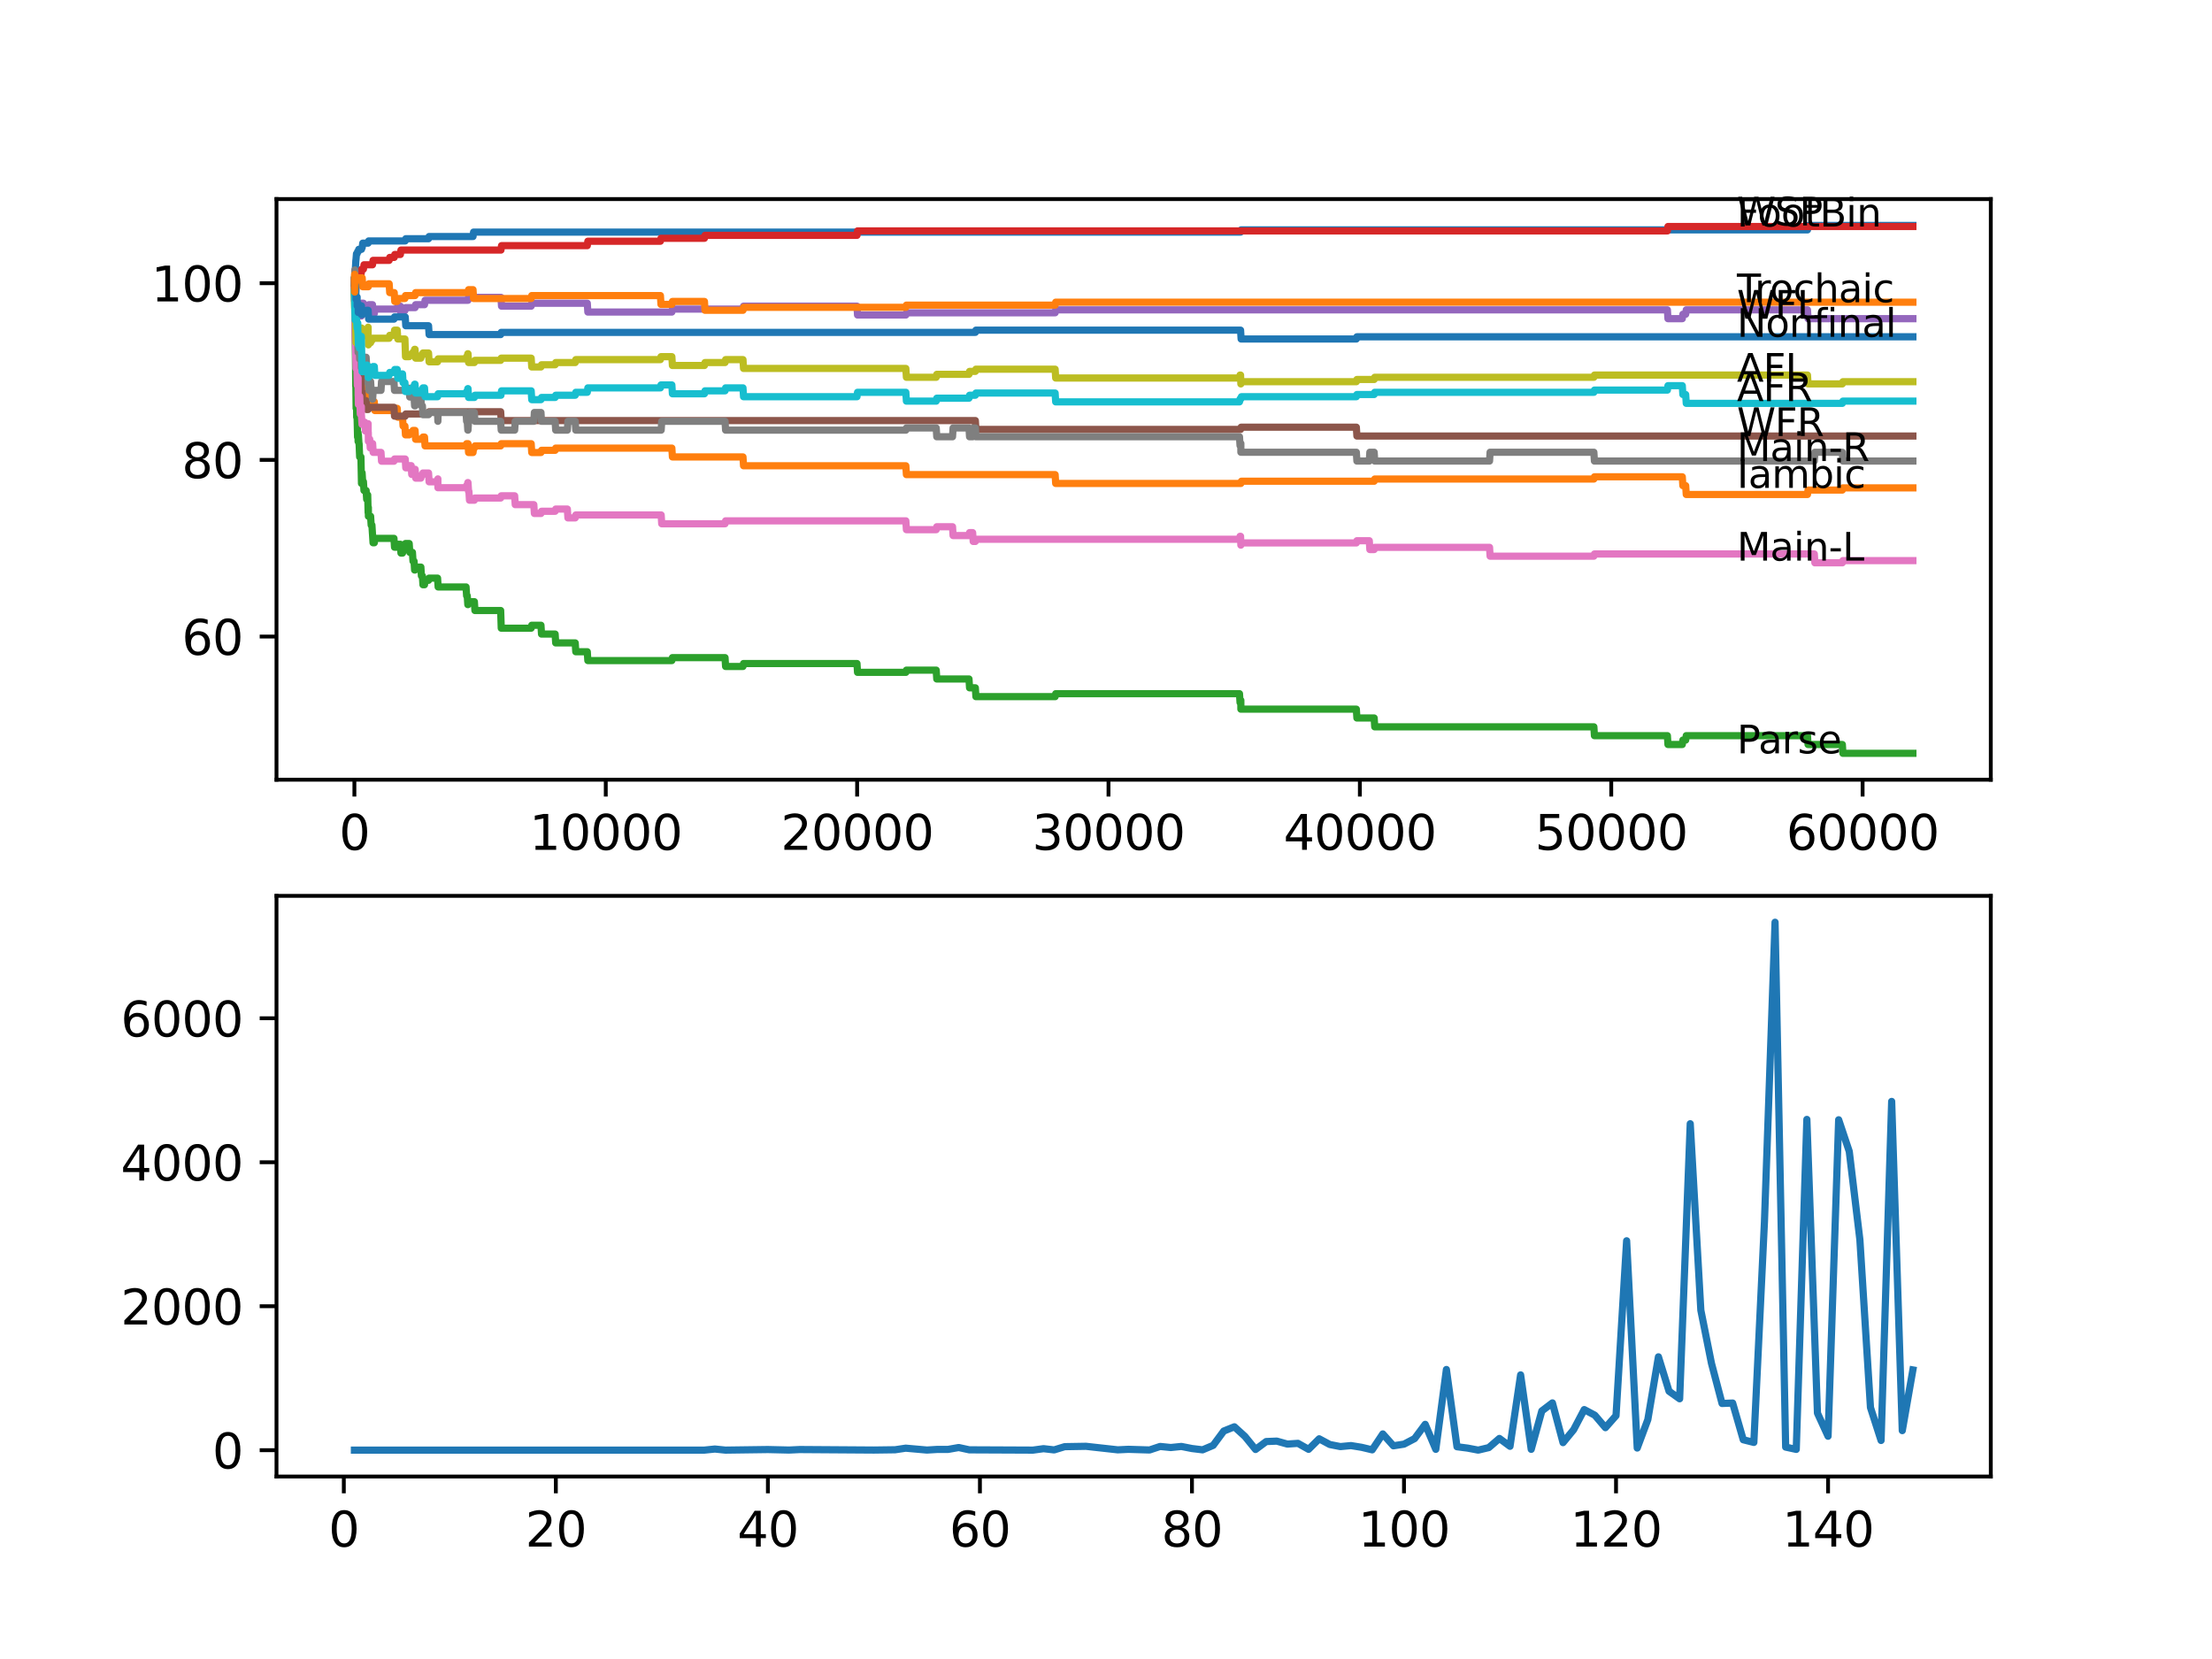 <?xml version="1.0" encoding="utf-8" standalone="no"?>
<!DOCTYPE svg PUBLIC "-//W3C//DTD SVG 1.1//EN"
  "http://www.w3.org/Graphics/SVG/1.1/DTD/svg11.dtd">
<svg xmlns:xlink="http://www.w3.org/1999/xlink" width="460.8pt" height="345.6pt" viewBox="0 0 460.8 345.6" xmlns="http://www.w3.org/2000/svg" version="1.1">
 <defs>
  <style type="text/css">*{stroke-linejoin: round; stroke-linecap: butt}</style>
 </defs>
 <g id="figure_1">
  <g id="patch_1">
   <path d="M 0 345.6 
L 460.8 345.6 
L 460.8 0 
L 0 0 
z
" style="fill: #ffffff"/>
  </g>
  <g id="axes_1">
   <g id="patch_2">
    <path d="M 57.6 162.432 
L 414.72 162.432 
L 414.72 41.472 
L 57.6 41.472 
z
" style="fill: #ffffff"/>
   </g>
   <g id="matplotlib.axis_1">
    <g id="xtick_1">
     <g id="line2d_1">
      <defs>
       <path id="m59de2e0b47" d="M 0 0 
L 0 3.5 
" style="stroke: #000000; stroke-width: 0.8"/>
      </defs>
      <g>
       <use xlink:href="#m59de2e0b47" x="73.827" y="162.432" style="stroke: #000000; stroke-width: 0.8"/>
      </g>
     </g>
     <g id="text_1">
      <!-- 0 -->
      <g transform="translate(70.646 177.03)scale(0.1 -0.1)">
       <defs>
        <path id="DejaVuSans-30" d="M 2034 4250 
Q 1547 4250 1301 3770 
Q 1056 3291 1056 2328 
Q 1056 1369 1301 889 
Q 1547 409 2034 409 
Q 2525 409 2770 889 
Q 3016 1369 3016 2328 
Q 3016 3291 2770 3770 
Q 2525 4250 2034 4250 
z
M 2034 4750 
Q 2819 4750 3233 4129 
Q 3647 3509 3647 2328 
Q 3647 1150 3233 529 
Q 2819 -91 2034 -91 
Q 1250 -91 836 529 
Q 422 1150 422 2328 
Q 422 3509 836 4129 
Q 1250 4750 2034 4750 
z
" transform="scale(0.016)"/>
       </defs>
       <use xlink:href="#DejaVuSans-30"/>
      </g>
     </g>
    </g>
    <g id="xtick_2">
     <g id="line2d_2">
      <g>
       <use xlink:href="#m59de2e0b47" x="126.192" y="162.432" style="stroke: #000000; stroke-width: 0.8"/>
      </g>
     </g>
     <g id="text_2">
      <!-- 10000 -->
      <g transform="translate(110.286 177.03)scale(0.1 -0.1)">
       <defs>
        <path id="DejaVuSans-31" d="M 794 531 
L 1825 531 
L 1825 4091 
L 703 3866 
L 703 4441 
L 1819 4666 
L 2450 4666 
L 2450 531 
L 3481 531 
L 3481 0 
L 794 0 
L 794 531 
z
" transform="scale(0.016)"/>
       </defs>
       <use xlink:href="#DejaVuSans-31"/>
       <use xlink:href="#DejaVuSans-30" x="63.623"/>
       <use xlink:href="#DejaVuSans-30" x="127.246"/>
       <use xlink:href="#DejaVuSans-30" x="190.869"/>
       <use xlink:href="#DejaVuSans-30" x="254.492"/>
      </g>
     </g>
    </g>
    <g id="xtick_3">
     <g id="line2d_3">
      <g>
       <use xlink:href="#m59de2e0b47" x="178.556" y="162.432" style="stroke: #000000; stroke-width: 0.8"/>
      </g>
     </g>
     <g id="text_3">
      <!-- 20000 -->
      <g transform="translate(162.65 177.03)scale(0.1 -0.1)">
       <defs>
        <path id="DejaVuSans-32" d="M 1228 531 
L 3431 531 
L 3431 0 
L 469 0 
L 469 531 
Q 828 903 1448 1529 
Q 2069 2156 2228 2338 
Q 2531 2678 2651 2914 
Q 2772 3150 2772 3378 
Q 2772 3750 2511 3984 
Q 2250 4219 1831 4219 
Q 1534 4219 1204 4116 
Q 875 4013 500 3803 
L 500 4441 
Q 881 4594 1212 4672 
Q 1544 4750 1819 4750 
Q 2544 4750 2975 4387 
Q 3406 4025 3406 3419 
Q 3406 3131 3298 2873 
Q 3191 2616 2906 2266 
Q 2828 2175 2409 1742 
Q 1991 1309 1228 531 
z
" transform="scale(0.016)"/>
       </defs>
       <use xlink:href="#DejaVuSans-32"/>
       <use xlink:href="#DejaVuSans-30" x="63.623"/>
       <use xlink:href="#DejaVuSans-30" x="127.246"/>
       <use xlink:href="#DejaVuSans-30" x="190.869"/>
       <use xlink:href="#DejaVuSans-30" x="254.492"/>
      </g>
     </g>
    </g>
    <g id="xtick_4">
     <g id="line2d_4">
      <g>
       <use xlink:href="#m59de2e0b47" x="230.921" y="162.432" style="stroke: #000000; stroke-width: 0.8"/>
      </g>
     </g>
     <g id="text_4">
      <!-- 30000 -->
      <g transform="translate(215.015 177.03)scale(0.1 -0.1)">
       <defs>
        <path id="DejaVuSans-33" d="M 2597 2516 
Q 3050 2419 3304 2112 
Q 3559 1806 3559 1356 
Q 3559 666 3084 287 
Q 2609 -91 1734 -91 
Q 1441 -91 1130 -33 
Q 819 25 488 141 
L 488 750 
Q 750 597 1062 519 
Q 1375 441 1716 441 
Q 2309 441 2620 675 
Q 2931 909 2931 1356 
Q 2931 1769 2642 2001 
Q 2353 2234 1838 2234 
L 1294 2234 
L 1294 2753 
L 1863 2753 
Q 2328 2753 2575 2939 
Q 2822 3125 2822 3475 
Q 2822 3834 2567 4026 
Q 2313 4219 1838 4219 
Q 1578 4219 1281 4162 
Q 984 4106 628 3988 
L 628 4550 
Q 988 4650 1302 4700 
Q 1616 4750 1894 4750 
Q 2613 4750 3031 4423 
Q 3450 4097 3450 3541 
Q 3450 3153 3228 2886 
Q 3006 2619 2597 2516 
z
" transform="scale(0.016)"/>
       </defs>
       <use xlink:href="#DejaVuSans-33"/>
       <use xlink:href="#DejaVuSans-30" x="63.623"/>
       <use xlink:href="#DejaVuSans-30" x="127.246"/>
       <use xlink:href="#DejaVuSans-30" x="190.869"/>
       <use xlink:href="#DejaVuSans-30" x="254.492"/>
      </g>
     </g>
    </g>
    <g id="xtick_5">
     <g id="line2d_5">
      <g>
       <use xlink:href="#m59de2e0b47" x="283.285" y="162.432" style="stroke: #000000; stroke-width: 0.8"/>
      </g>
     </g>
     <g id="text_5">
      <!-- 40000 -->
      <g transform="translate(267.379 177.03)scale(0.1 -0.1)">
       <defs>
        <path id="DejaVuSans-34" d="M 2419 4116 
L 825 1625 
L 2419 1625 
L 2419 4116 
z
M 2253 4666 
L 3047 4666 
L 3047 1625 
L 3713 1625 
L 3713 1100 
L 3047 1100 
L 3047 0 
L 2419 0 
L 2419 1100 
L 313 1100 
L 313 1709 
L 2253 4666 
z
" transform="scale(0.016)"/>
       </defs>
       <use xlink:href="#DejaVuSans-34"/>
       <use xlink:href="#DejaVuSans-30" x="63.623"/>
       <use xlink:href="#DejaVuSans-30" x="127.246"/>
       <use xlink:href="#DejaVuSans-30" x="190.869"/>
       <use xlink:href="#DejaVuSans-30" x="254.492"/>
      </g>
     </g>
    </g>
    <g id="xtick_6">
     <g id="line2d_6">
      <g>
       <use xlink:href="#m59de2e0b47" x="335.65" y="162.432" style="stroke: #000000; stroke-width: 0.8"/>
      </g>
     </g>
     <g id="text_6">
      <!-- 50000 -->
      <g transform="translate(319.744 177.03)scale(0.1 -0.1)">
       <defs>
        <path id="DejaVuSans-35" d="M 691 4666 
L 3169 4666 
L 3169 4134 
L 1269 4134 
L 1269 2991 
Q 1406 3038 1543 3061 
Q 1681 3084 1819 3084 
Q 2600 3084 3056 2656 
Q 3513 2228 3513 1497 
Q 3513 744 3044 326 
Q 2575 -91 1722 -91 
Q 1428 -91 1123 -41 
Q 819 9 494 109 
L 494 744 
Q 775 591 1075 516 
Q 1375 441 1709 441 
Q 2250 441 2565 725 
Q 2881 1009 2881 1497 
Q 2881 1984 2565 2268 
Q 2250 2553 1709 2553 
Q 1456 2553 1204 2497 
Q 953 2441 691 2322 
L 691 4666 
z
" transform="scale(0.016)"/>
       </defs>
       <use xlink:href="#DejaVuSans-35"/>
       <use xlink:href="#DejaVuSans-30" x="63.623"/>
       <use xlink:href="#DejaVuSans-30" x="127.246"/>
       <use xlink:href="#DejaVuSans-30" x="190.869"/>
       <use xlink:href="#DejaVuSans-30" x="254.492"/>
      </g>
     </g>
    </g>
    <g id="xtick_7">
     <g id="line2d_7">
      <g>
       <use xlink:href="#m59de2e0b47" x="388.014" y="162.432" style="stroke: #000000; stroke-width: 0.8"/>
      </g>
     </g>
     <g id="text_7">
      <!-- 60000 -->
      <g transform="translate(372.108 177.03)scale(0.1 -0.1)">
       <defs>
        <path id="DejaVuSans-36" d="M 2113 2584 
Q 1688 2584 1439 2293 
Q 1191 2003 1191 1497 
Q 1191 994 1439 701 
Q 1688 409 2113 409 
Q 2538 409 2786 701 
Q 3034 994 3034 1497 
Q 3034 2003 2786 2293 
Q 2538 2584 2113 2584 
z
M 3366 4563 
L 3366 3988 
Q 3128 4100 2886 4159 
Q 2644 4219 2406 4219 
Q 1781 4219 1451 3797 
Q 1122 3375 1075 2522 
Q 1259 2794 1537 2939 
Q 1816 3084 2150 3084 
Q 2853 3084 3261 2657 
Q 3669 2231 3669 1497 
Q 3669 778 3244 343 
Q 2819 -91 2113 -91 
Q 1303 -91 875 529 
Q 447 1150 447 2328 
Q 447 3434 972 4092 
Q 1497 4750 2381 4750 
Q 2619 4750 2861 4703 
Q 3103 4656 3366 4563 
z
" transform="scale(0.016)"/>
       </defs>
       <use xlink:href="#DejaVuSans-36"/>
       <use xlink:href="#DejaVuSans-30" x="63.623"/>
       <use xlink:href="#DejaVuSans-30" x="127.246"/>
       <use xlink:href="#DejaVuSans-30" x="190.869"/>
       <use xlink:href="#DejaVuSans-30" x="254.492"/>
      </g>
     </g>
    </g>
   </g>
   <g id="matplotlib.axis_2">
    <g id="ytick_1">
     <g id="line2d_8">
      <defs>
       <path id="m76a7549ba9" d="M 0 0 
L -3.5 0 
" style="stroke: #000000; stroke-width: 0.8"/>
      </defs>
      <g>
       <use xlink:href="#m76a7549ba9" x="57.6" y="132.61" style="stroke: #000000; stroke-width: 0.8"/>
      </g>
     </g>
     <g id="text_8">
      <!-- 60 -->
      <g transform="translate(37.875 136.409)scale(0.1 -0.1)">
       <use xlink:href="#DejaVuSans-36"/>
       <use xlink:href="#DejaVuSans-30" x="63.623"/>
      </g>
     </g>
    </g>
    <g id="ytick_2">
     <g id="line2d_9">
      <g>
       <use xlink:href="#m76a7549ba9" x="57.6" y="95.802" style="stroke: #000000; stroke-width: 0.8"/>
      </g>
     </g>
     <g id="text_9">
      <!-- 80 -->
      <g transform="translate(37.875 99.601)scale(0.1 -0.1)">
       <defs>
        <path id="DejaVuSans-38" d="M 2034 2216 
Q 1584 2216 1326 1975 
Q 1069 1734 1069 1313 
Q 1069 891 1326 650 
Q 1584 409 2034 409 
Q 2484 409 2743 651 
Q 3003 894 3003 1313 
Q 3003 1734 2745 1975 
Q 2488 2216 2034 2216 
z
M 1403 2484 
Q 997 2584 770 2862 
Q 544 3141 544 3541 
Q 544 4100 942 4425 
Q 1341 4750 2034 4750 
Q 2731 4750 3128 4425 
Q 3525 4100 3525 3541 
Q 3525 3141 3298 2862 
Q 3072 2584 2669 2484 
Q 3125 2378 3379 2068 
Q 3634 1759 3634 1313 
Q 3634 634 3220 271 
Q 2806 -91 2034 -91 
Q 1263 -91 848 271 
Q 434 634 434 1313 
Q 434 1759 690 2068 
Q 947 2378 1403 2484 
z
M 1172 3481 
Q 1172 3119 1398 2916 
Q 1625 2713 2034 2713 
Q 2441 2713 2670 2916 
Q 2900 3119 2900 3481 
Q 2900 3844 2670 4047 
Q 2441 4250 2034 4250 
Q 1625 4250 1398 4047 
Q 1172 3844 1172 3481 
z
" transform="scale(0.016)"/>
       </defs>
       <use xlink:href="#DejaVuSans-38"/>
       <use xlink:href="#DejaVuSans-30" x="63.623"/>
      </g>
     </g>
    </g>
    <g id="ytick_3">
     <g id="line2d_10">
      <g>
       <use xlink:href="#m76a7549ba9" x="57.6" y="58.994" style="stroke: #000000; stroke-width: 0.8"/>
      </g>
     </g>
     <g id="text_10">
      <!-- 100 -->
      <g transform="translate(31.512 62.793)scale(0.1 -0.1)">
       <use xlink:href="#DejaVuSans-31"/>
       <use xlink:href="#DejaVuSans-30" x="63.623"/>
       <use xlink:href="#DejaVuSans-30" x="127.246"/>
      </g>
     </g>
    </g>
   </g>
   <g id="line2d_11">
    <path d="M 73.833 58.381 
L 73.848 58.381 
L 73.969 56.694 
L 73.995 56.694 
L 74.131 54.24 
L 74.147 54.24 
L 74.262 52.859 
L 74.393 52.859 
L 74.508 52.399 
L 74.629 52.399 
L 74.744 51.939 
L 75.304 51.939 
L 75.419 51.571 
L 75.451 51.571 
L 75.566 50.651 
L 76.687 50.651 
L 76.802 50.191 
L 84.416 50.191 
L 84.531 49.731 
L 89.275 49.731 
L 89.39 49.271 
L 98.538 49.271 
L 98.653 48.35 
L 258.433 48.35 
L 258.548 47.89 
L 376.531 47.89 
L 376.646 46.97 
L 398.487 46.97 
L 398.487 46.97 
" clip-path="url(#p1b912476ce)" style="fill: none; stroke: #1f77b4; stroke-width: 1.5; stroke-linecap: square"/>
   </g>
   <g id="line2d_12">
    <path d="M 73.833 58.994 
L 73.89 57.921 
L 73.917 61.601 
L 73.948 61.601 
L 74.068 65.282 
L 74.115 65.282 
L 74.236 69.423 
L 74.273 69.423 
L 74.367 73.104 
L 74.388 72.644 
L 74.477 72.644 
L 74.534 72.184 
L 74.54 74.024 
L 74.571 74.024 
L 74.613 74.024 
L 74.728 75.864 
L 74.87 75.864 
L 74.985 77.705 
L 75.304 77.705 
L 75.43 83.226 
L 75.556 81.846 
L 76.477 81.846 
L 76.592 83.686 
L 76.624 83.686 
L 76.723 83.226 
L 76.739 85.066 
L 76.833 84.606 
L 77.205 84.606 
L 77.32 84.146 
L 77.477 84.146 
L 77.592 83.686 
L 77.975 83.686 
L 78.09 85.526 
L 82.07 85.526 
L 82.185 85.066 
L 82.75 85.066 
L 82.866 86.907 
L 83.855 86.907 
L 83.97 88.747 
L 84.353 88.747 
L 84.468 90.588 
L 85.243 90.588 
L 85.358 90.127 
L 85.918 90.127 
L 86.034 89.667 
L 86.463 89.667 
L 86.578 91.508 
L 87.992 91.508 
L 88.107 91.048 
L 88.432 91.048 
L 88.547 92.888 
L 97.088 92.888 
L 97.203 92.428 
L 97.496 92.428 
L 97.611 94.268 
L 98.538 94.268 
L 98.653 93.348 
L 98.821 93.348 
L 98.936 92.888 
L 104.298 92.888 
L 104.414 92.428 
L 110.655 92.428 
L 110.771 94.268 
L 112.692 94.268 
L 112.808 93.808 
L 115.646 93.808 
L 115.761 93.348 
L 139.959 93.348 
L 140.074 95.189 
L 154.778 95.189 
L 154.893 97.029 
L 188.705 97.029 
L 188.82 98.869 
L 219.804 98.869 
L 219.919 100.71 
L 258.491 100.71 
L 258.606 100.25 
L 286.265 100.25 
L 286.38 99.79 
L 332.032 99.79 
L 332.147 99.329 
L 350.453 99.329 
L 350.569 101.17 
L 351.16 101.17 
L 351.275 103.01 
L 376.531 103.01 
L 376.646 102.09 
L 383.794 102.09 
L 383.909 101.63 
L 398.487 101.63 
L 398.487 101.63 
" clip-path="url(#p1b912476ce)" style="fill: none; stroke: #ff7f0e; stroke-width: 1.5; stroke-linecap: square"/>
   </g>
   <g id="line2d_13">
    <path d="M 73.833 58.381 
L 73.948 67.736 
L 73.964 66.816 
L 73.969 66.816 
L 74.11 80.465 
L 74.115 80.005 
L 74.136 80.005 
L 74.189 85.066 
L 74.257 84.146 
L 74.273 84.146 
L 74.278 83.226 
L 74.304 86.907 
L 74.367 85.987 
L 74.487 91.048 
L 74.534 91.048 
L 74.592 90.127 
L 74.597 91.968 
L 74.644 90.588 
L 74.66 90.588 
L 74.775 92.428 
L 74.807 92.428 
L 74.922 95.189 
L 75.189 95.189 
L 75.304 100.71 
L 75.315 100.342 
L 75.43 98.501 
L 75.545 100.342 
L 75.707 100.342 
L 75.823 102.182 
L 76.273 102.182 
L 76.388 104.022 
L 76.477 104.022 
L 76.592 103.102 
L 76.598 103.102 
L 76.687 106.783 
L 76.713 106.323 
L 76.723 106.323 
L 76.739 105.709 
L 76.744 107.55 
L 76.823 107.55 
L 77.205 107.55 
L 77.32 109.39 
L 77.477 109.39 
L 77.592 111.231 
L 77.598 111.231 
L 77.713 113.071 
L 77.975 113.071 
L 78.09 112.151 
L 82.07 112.151 
L 82.185 113.991 
L 82.75 113.991 
L 82.866 113.378 
L 83.41 113.378 
L 83.525 115.218 
L 83.855 115.218 
L 83.97 114.298 
L 84.353 114.298 
L 84.468 113.224 
L 85.243 113.224 
L 85.358 115.065 
L 85.918 115.065 
L 86.034 116.905 
L 86.254 116.905 
L 86.369 118.746 
L 86.463 118.746 
L 86.578 118.132 
L 87.673 118.132 
L 87.788 119.973 
L 87.992 119.973 
L 88.107 121.813 
L 88.432 121.813 
L 88.547 120.893 
L 89.275 120.893 
L 89.39 120.433 
L 91.155 120.433 
L 91.27 122.273 
L 97.088 122.273 
L 97.203 124.113 
L 97.339 124.113 
L 97.454 125.954 
L 97.496 125.954 
L 97.611 125.34 
L 98.821 125.34 
L 98.936 127.181 
L 104.298 127.181 
L 104.419 130.862 
L 110.655 130.862 
L 110.771 130.248 
L 112.692 130.248 
L 112.808 132.088 
L 115.646 132.088 
L 115.761 133.929 
L 119.83 133.929 
L 119.945 135.769 
L 122.343 135.769 
L 122.458 137.61 
L 139.959 137.61 
L 140.074 136.996 
L 151.039 136.996 
L 151.154 138.837 
L 154.778 138.837 
L 154.893 138.223 
L 178.525 138.223 
L 178.64 140.064 
L 188.705 140.064 
L 188.82 139.603 
L 195.03 139.603 
L 195.146 141.444 
L 201.859 141.444 
L 201.974 143.284 
L 203.183 143.284 
L 203.299 145.125 
L 219.804 145.125 
L 219.919 144.511 
L 258.208 144.511 
L 258.323 146.352 
L 258.433 146.352 
L 258.491 145.891 
L 258.496 147.732 
L 258.527 147.732 
L 282.552 147.732 
L 282.668 149.572 
L 286.265 149.572 
L 286.38 151.413 
L 332.032 151.413 
L 332.147 153.253 
L 347.348 153.253 
L 347.463 155.093 
L 350.453 155.093 
L 350.569 154.173 
L 351.16 154.173 
L 351.275 153.253 
L 376.531 153.253 
L 376.646 155.093 
L 383.794 155.093 
L 383.909 156.934 
L 398.487 156.934 
L 398.487 156.934 
" clip-path="url(#p1b912476ce)" style="fill: none; stroke: #2ca02c; stroke-width: 1.5; stroke-linecap: square"/>
   </g>
   <g id="line2d_14">
    <path d="M 73.833 58.994 
L 73.848 58.994 
L 73.89 62.675 
L 73.964 61.295 
L 73.979 61.295 
L 74.095 60.681 
L 74.105 60.681 
L 74.225 58.841 
L 74.299 58.841 
L 74.414 57.921 
L 74.592 57.921 
L 74.707 57 
L 75.241 57 
L 75.357 56.08 
L 75.707 56.08 
L 75.823 55.16 
L 77.598 55.16 
L 77.713 54.24 
L 81.069 54.24 
L 81.185 53.626 
L 82.122 53.626 
L 82.237 53.013 
L 83.41 53.013 
L 83.525 52.093 
L 104.361 52.093 
L 104.476 51.172 
L 122.343 51.172 
L 122.458 50.252 
L 137.576 50.252 
L 137.691 49.639 
L 146.75 49.639 
L 146.865 49.025 
L 178.525 49.025 
L 178.64 48.105 
L 347.348 48.105 
L 347.463 47.185 
L 398.487 47.185 
L 398.487 47.185 
" clip-path="url(#p1b912476ce)" style="fill: none; stroke: #d62728; stroke-width: 1.5; stroke-linecap: square"/>
   </g>
   <g id="line2d_15">
    <path d="M 73.833 58.381 
L 73.948 58.381 
L 73.979 57.46 
L 74.006 61.141 
L 74.042 61.141 
L 74.168 66.294 
L 74.189 66.294 
L 74.299 64.454 
L 74.304 66.294 
L 74.409 65.374 
L 74.534 65.374 
L 74.592 63.994 
L 74.597 65.834 
L 74.644 64.914 
L 74.87 64.914 
L 74.985 63.994 
L 75.241 63.994 
L 75.268 65.834 
L 75.325 63.166 
L 75.346 63.166 
L 75.707 63.166 
L 75.823 65.006 
L 76.477 65.006 
L 76.592 64.086 
L 76.723 64.086 
L 76.838 63.472 
L 77.598 63.472 
L 77.713 65.313 
L 77.975 65.313 
L 78.09 64.393 
L 82.75 64.393 
L 82.866 63.779 
L 83.41 63.779 
L 83.525 65.62 
L 83.855 65.62 
L 83.97 64.699 
L 84.353 64.699 
L 84.468 64.086 
L 86.463 64.086 
L 86.578 63.472 
L 88.432 63.472 
L 88.547 62.552 
L 97.496 62.552 
L 97.611 61.939 
L 104.361 61.939 
L 104.476 63.779 
L 110.655 63.779 
L 110.771 63.166 
L 122.343 63.166 
L 122.458 65.006 
L 139.959 65.006 
L 140.074 64.393 
L 154.778 64.393 
L 154.893 63.779 
L 178.525 63.779 
L 178.64 65.62 
L 188.705 65.62 
L 188.82 65.159 
L 219.804 65.159 
L 219.919 64.546 
L 347.348 64.546 
L 347.463 66.386 
L 350.453 66.386 
L 350.569 65.466 
L 351.16 65.466 
L 351.275 64.546 
L 376.531 64.546 
L 376.646 66.386 
L 398.487 66.386 
L 398.487 66.386 
" clip-path="url(#p1b912476ce)" style="fill: none; stroke: #9467bd; stroke-width: 1.5; stroke-linecap: square"/>
   </g>
   <g id="line2d_16">
    <path d="M 73.833 58.994 
L 73.953 64.055 
L 73.969 64.055 
L 74.095 70.957 
L 74.1 70.957 
L 74.163 74.177 
L 74.215 73.717 
L 74.367 73.717 
L 74.393 75.558 
L 74.477 75.098 
L 74.566 75.098 
L 74.629 76.938 
L 74.676 76.478 
L 74.88 76.478 
L 74.995 78.318 
L 75.215 78.318 
L 75.304 81.999 
L 75.336 81.631 
L 75.43 81.631 
L 75.545 83.471 
L 76.273 83.471 
L 76.388 85.312 
L 76.687 85.312 
L 76.802 84.852 
L 82.07 84.852 
L 82.185 86.692 
L 84.416 86.692 
L 84.531 86.232 
L 89.275 86.232 
L 89.39 85.772 
L 104.298 85.772 
L 104.414 87.612 
L 203.183 87.612 
L 203.299 89.453 
L 258.433 89.453 
L 258.548 88.993 
L 282.552 88.993 
L 282.668 90.833 
L 398.487 90.833 
L 398.487 90.833 
" clip-path="url(#p1b912476ce)" style="fill: none; stroke: #8c564b; stroke-width: 1.5; stroke-linecap: square"/>
   </g>
   <g id="line2d_17">
    <path d="M 73.833 58.994 
L 73.864 58.994 
L 74.006 71.049 
L 74.042 71.049 
L 74.168 76.754 
L 74.173 76.754 
L 74.299 75.22 
L 74.32 75.22 
L 74.44 80.281 
L 74.555 79.208 
L 74.566 79.208 
L 74.597 78.748 
L 74.608 82.428 
L 74.629 82.428 
L 74.66 84.269 
L 74.739 83.655 
L 74.807 83.655 
L 74.922 82.582 
L 74.938 82.582 
L 75.058 86.263 
L 75.189 86.263 
L 75.278 84.729 
L 75.283 86.569 
L 75.294 86.569 
L 75.304 86.569 
L 75.419 88.41 
L 75.43 88.41 
L 75.545 87.95 
L 75.99 87.95 
L 76.105 89.79 
L 76.273 89.79 
L 76.388 89.33 
L 76.598 89.33 
L 76.687 88.256 
L 76.692 90.097 
L 76.697 90.097 
L 76.723 90.097 
L 76.739 91.937 
L 76.833 91.477 
L 77.011 91.477 
L 77.126 93.317 
L 77.205 93.317 
L 77.32 92.857 
L 77.477 92.857 
L 77.592 92.397 
L 77.624 92.397 
L 77.739 94.238 
L 79.368 94.238 
L 79.483 96.078 
L 82.07 96.078 
L 82.185 95.618 
L 84.416 95.618 
L 84.531 97.458 
L 85.243 97.458 
L 85.358 96.998 
L 85.657 96.998 
L 85.772 98.839 
L 85.918 98.839 
L 86.034 98.379 
L 86.254 98.379 
L 86.369 97.765 
L 86.489 97.765 
L 86.604 99.605 
L 87.673 99.605 
L 87.788 98.992 
L 87.992 98.992 
L 88.107 98.532 
L 89.275 98.532 
L 89.39 100.372 
L 91.155 100.372 
L 91.218 99.759 
L 91.223 101.599 
L 91.254 101.599 
L 97.088 101.599 
L 97.203 101.139 
L 97.339 101.139 
L 97.454 100.526 
L 97.491 100.526 
L 97.606 102.366 
L 97.685 102.366 
L 97.8 104.206 
L 98.821 104.206 
L 98.936 103.746 
L 104.298 103.746 
L 104.414 103.286 
L 107.215 103.286 
L 107.33 105.127 
L 111.205 105.127 
L 111.32 106.967 
L 112.692 106.967 
L 112.808 106.507 
L 115.646 106.507 
L 115.761 106.047 
L 118.191 106.047 
L 118.306 107.887 
L 119.83 107.887 
L 119.945 107.274 
L 137.733 107.274 
L 137.848 109.114 
L 151.039 109.114 
L 151.154 108.501 
L 188.705 108.501 
L 188.82 110.341 
L 195.03 110.341 
L 195.146 109.728 
L 198.429 109.728 
L 198.544 111.568 
L 201.859 111.568 
L 201.974 110.955 
L 202.618 110.955 
L 202.733 112.795 
L 203.183 112.795 
L 203.299 112.335 
L 258.208 112.335 
L 258.323 111.721 
L 258.433 111.721 
L 258.491 113.562 
L 258.543 113.102 
L 282.552 113.102 
L 282.668 112.642 
L 285.249 112.642 
L 285.364 114.482 
L 286.265 114.482 
L 286.38 114.022 
L 310.3 114.022 
L 310.415 115.862 
L 332.032 115.862 
L 332.147 115.402 
L 377.955 115.402 
L 378.07 117.243 
L 383.794 117.243 
L 383.909 116.783 
L 398.487 116.783 
L 398.487 116.783 
" clip-path="url(#p1b912476ce)" style="fill: none; stroke: #e377c2; stroke-width: 1.5; stroke-linecap: square"/>
   </g>
   <g id="line2d_18">
    <path d="M 73.833 58.994 
L 73.864 58.994 
L 73.922 56.234 
L 73.937 59.914 
L 73.969 58.074 
L 74.095 63.748 
L 74.1 63.748 
L 74.22 68.349 
L 74.278 68.349 
L 74.383 70.19 
L 74.388 68.349 
L 74.393 68.349 
L 74.44 67.889 
L 74.445 69.73 
L 74.477 69.73 
L 74.597 73.411 
L 74.66 69.27 
L 74.712 71.11 
L 74.807 71.11 
L 74.927 74.791 
L 74.938 74.791 
L 75.058 71.11 
L 75.189 71.11 
L 75.278 76.631 
L 75.309 74.423 
L 75.43 74.423 
L 75.545 76.263 
L 75.99 76.263 
L 76.105 74.423 
L 76.273 74.423 
L 76.388 76.263 
L 76.598 76.263 
L 76.687 79.944 
L 76.713 79.484 
L 76.739 79.484 
L 76.854 81.324 
L 77.011 81.324 
L 77.126 79.484 
L 77.205 79.484 
L 77.32 81.324 
L 77.477 81.324 
L 77.592 83.165 
L 77.624 83.165 
L 77.739 81.324 
L 79.368 81.324 
L 79.483 79.484 
L 82.07 79.484 
L 82.185 81.324 
L 84.416 81.324 
L 84.531 80.864 
L 85.243 80.864 
L 85.358 82.705 
L 85.657 82.705 
L 85.772 80.864 
L 85.918 80.864 
L 86.034 82.705 
L 86.254 82.705 
L 86.369 84.545 
L 86.489 84.545 
L 86.604 82.705 
L 87.673 82.705 
L 87.788 84.545 
L 87.992 84.545 
L 88.107 86.385 
L 89.275 86.385 
L 89.39 85.925 
L 91.155 85.925 
L 91.218 87.766 
L 91.265 85.925 
L 97.088 85.925 
L 97.203 87.766 
L 97.339 87.766 
L 97.454 89.606 
L 97.491 89.606 
L 97.606 87.766 
L 97.685 87.766 
L 97.8 85.925 
L 98.821 85.925 
L 98.936 87.766 
L 104.298 87.766 
L 104.414 89.606 
L 107.215 89.606 
L 107.33 87.766 
L 111.205 87.766 
L 111.32 85.925 
L 112.692 85.925 
L 112.808 87.766 
L 115.646 87.766 
L 115.761 89.606 
L 118.191 89.606 
L 118.306 87.766 
L 119.83 87.766 
L 119.945 89.606 
L 137.733 89.606 
L 137.848 87.766 
L 151.039 87.766 
L 151.154 89.606 
L 188.705 89.606 
L 188.82 89.146 
L 195.03 89.146 
L 195.146 90.986 
L 198.429 90.986 
L 198.544 89.146 
L 201.859 89.146 
L 201.974 90.986 
L 202.618 90.986 
L 202.733 89.146 
L 203.183 89.146 
L 203.299 90.986 
L 258.208 90.986 
L 258.323 92.827 
L 258.433 92.827 
L 258.491 92.367 
L 258.496 94.207 
L 258.527 94.207 
L 282.552 94.207 
L 282.668 96.047 
L 285.249 96.047 
L 285.364 94.207 
L 286.265 94.207 
L 286.38 96.047 
L 310.3 96.047 
L 310.415 94.207 
L 332.032 94.207 
L 332.147 96.047 
L 377.955 96.047 
L 378.07 94.207 
L 383.794 94.207 
L 383.909 96.047 
L 398.487 96.047 
L 398.487 96.047 
" clip-path="url(#p1b912476ce)" style="fill: none; stroke: #7f7f7f; stroke-width: 1.5; stroke-linecap: square"/>
   </g>
   <g id="line2d_19">
    <path d="M 73.833 60.834 
L 73.848 60.221 
L 73.901 64.209 
L 73.911 64.209 
L 73.922 64.209 
L 73.995 62 
L 74.006 65.681 
L 74.016 65.681 
L 74.042 65.681 
L 74.168 71.386 
L 74.173 71.386 
L 74.299 69.852 
L 74.367 69.852 
L 74.393 69.392 
L 74.398 71.233 
L 74.466 70.619 
L 74.477 70.619 
L 74.597 69.699 
L 74.629 69.699 
L 74.66 71.539 
L 74.739 70.926 
L 74.807 70.926 
L 74.922 69.852 
L 75.189 69.852 
L 75.304 68.319 
L 75.419 70.159 
L 75.43 70.159 
L 75.545 69.699 
L 76.273 69.699 
L 76.388 69.239 
L 76.598 69.239 
L 76.687 68.165 
L 76.692 70.006 
L 76.697 70.006 
L 76.723 70.006 
L 76.739 71.846 
L 76.833 71.386 
L 77.205 71.386 
L 77.32 70.926 
L 77.477 70.926 
L 77.592 70.466 
L 81.069 70.466 
L 81.185 69.852 
L 82.07 69.852 
L 82.19 68.779 
L 82.75 68.779 
L 82.866 70.619 
L 84.353 70.619 
L 84.473 74.3 
L 85.243 74.3 
L 85.358 73.84 
L 85.918 73.84 
L 86.034 73.38 
L 86.254 73.38 
L 86.369 72.766 
L 86.463 72.766 
L 86.578 74.607 
L 87.673 74.607 
L 87.788 73.993 
L 87.992 73.993 
L 88.107 73.533 
L 89.275 73.533 
L 89.39 75.374 
L 91.155 75.374 
L 91.27 74.76 
L 97.088 74.76 
L 97.203 74.3 
L 97.339 74.3 
L 97.454 73.687 
L 97.496 73.687 
L 97.611 75.527 
L 98.821 75.527 
L 98.936 75.067 
L 104.298 75.067 
L 104.414 74.607 
L 110.655 74.607 
L 110.771 76.447 
L 112.692 76.447 
L 112.808 75.987 
L 115.646 75.987 
L 115.761 75.527 
L 119.83 75.527 
L 119.945 74.914 
L 137.576 74.914 
L 137.691 74.3 
L 139.959 74.3 
L 140.074 76.14 
L 146.75 76.14 
L 146.865 75.527 
L 151.039 75.527 
L 151.154 74.914 
L 154.778 74.914 
L 154.893 76.754 
L 188.705 76.754 
L 188.82 78.594 
L 195.03 78.594 
L 195.146 77.981 
L 201.859 77.981 
L 201.974 77.367 
L 203.183 77.367 
L 203.299 76.907 
L 219.804 76.907 
L 219.919 78.748 
L 258.208 78.748 
L 258.323 78.134 
L 258.433 78.134 
L 258.491 79.975 
L 258.543 79.515 
L 282.552 79.515 
L 282.668 79.054 
L 286.265 79.054 
L 286.38 78.594 
L 332.032 78.594 
L 332.147 78.134 
L 376.531 78.134 
L 376.646 79.975 
L 383.794 79.975 
L 383.909 79.515 
L 398.487 79.515 
L 398.487 79.515 
" clip-path="url(#p1b912476ce)" style="fill: none; stroke: #bcbd22; stroke-width: 1.5; stroke-linecap: square"/>
   </g>
   <g id="line2d_20">
    <path d="M 73.833 60.834 
L 73.848 60.834 
L 73.974 66.662 
L 73.979 66.662 
L 74.11 63.932 
L 74.115 63.932 
L 74.231 66.233 
L 74.273 66.233 
L 74.388 68.38 
L 74.44 68.38 
L 74.534 67.307 
L 74.54 69.147 
L 74.566 69.147 
L 74.66 71.908 
L 74.681 71.294 
L 74.807 71.294 
L 74.87 70.681 
L 74.875 72.521 
L 74.906 72.061 
L 75.189 72.061 
L 75.268 70.067 
L 75.299 71.908 
L 75.304 71.908 
L 75.43 77.429 
L 75.707 77.429 
L 75.823 76.509 
L 76.273 76.509 
L 76.388 76.048 
L 76.477 76.048 
L 76.592 77.889 
L 76.598 77.889 
L 76.713 76.815 
L 76.723 76.815 
L 76.739 78.656 
L 76.833 78.196 
L 77.205 78.196 
L 77.32 77.735 
L 77.477 77.735 
L 77.592 77.275 
L 77.598 77.275 
L 77.713 76.355 
L 77.975 76.355 
L 78.09 78.196 
L 81.069 78.196 
L 81.185 77.582 
L 82.122 77.582 
L 82.237 76.969 
L 82.75 76.969 
L 82.866 78.809 
L 83.41 78.809 
L 83.525 77.889 
L 83.855 77.889 
L 83.97 79.729 
L 84.353 79.729 
L 84.468 81.57 
L 85.243 81.57 
L 85.358 81.11 
L 85.918 81.11 
L 86.034 80.649 
L 86.254 80.649 
L 86.369 80.036 
L 86.463 80.036 
L 86.578 81.876 
L 87.673 81.876 
L 87.788 81.263 
L 87.992 81.263 
L 88.107 80.803 
L 88.432 80.803 
L 88.547 82.643 
L 91.155 82.643 
L 91.27 82.03 
L 97.088 82.03 
L 97.203 81.57 
L 97.339 81.57 
L 97.454 80.956 
L 97.496 80.956 
L 97.611 82.797 
L 98.821 82.797 
L 98.936 82.336 
L 104.361 82.336 
L 104.476 81.416 
L 110.655 81.416 
L 110.771 83.257 
L 112.692 83.257 
L 112.808 82.797 
L 115.646 82.797 
L 115.761 82.336 
L 119.83 82.336 
L 119.945 81.723 
L 122.343 81.723 
L 122.458 80.803 
L 137.576 80.803 
L 137.691 80.189 
L 139.959 80.189 
L 140.074 82.03 
L 146.75 82.03 
L 146.865 81.416 
L 151.039 81.416 
L 151.154 80.803 
L 154.778 80.803 
L 154.893 82.643 
L 178.525 82.643 
L 178.64 81.723 
L 188.705 81.723 
L 188.82 83.563 
L 195.03 83.563 
L 195.146 82.95 
L 201.859 82.95 
L 201.974 82.336 
L 203.183 82.336 
L 203.299 81.876 
L 219.804 81.876 
L 219.919 83.717 
L 258.208 83.717 
L 258.323 83.103 
L 258.491 83.103 
L 258.606 82.643 
L 282.552 82.643 
L 282.668 82.183 
L 286.265 82.183 
L 286.38 81.723 
L 332.032 81.723 
L 332.147 81.263 
L 347.348 81.263 
L 347.463 80.343 
L 350.453 80.343 
L 350.569 82.183 
L 351.16 82.183 
L 351.275 84.023 
L 383.794 84.023 
L 383.909 83.563 
L 398.487 83.563 
L 398.487 83.563 
" clip-path="url(#p1b912476ce)" style="fill: none; stroke: #17becf; stroke-width: 1.5; stroke-linecap: square"/>
   </g>
   <g id="line2d_21">
    <path d="M 73.833 58.994 
L 73.896 58.381 
L 73.901 60.221 
L 73.937 59.301 
L 73.969 59.301 
L 73.995 58.013 
L 74 59.853 
L 74.074 59.485 
L 74.1 59.485 
L 74.11 59.025 
L 74.168 62.337 
L 74.178 62.337 
L 74.367 62.337 
L 74.393 61.877 
L 74.398 63.718 
L 74.461 63.718 
L 74.566 63.718 
L 74.629 63.258 
L 74.634 65.098 
L 74.66 65.098 
L 74.88 65.098 
L 74.995 64.638 
L 75.215 64.638 
L 75.304 63.718 
L 75.309 65.558 
L 75.315 65.558 
L 75.43 65.558 
L 75.545 65.098 
L 76.273 65.098 
L 76.388 64.638 
L 76.687 64.638 
L 76.802 66.478 
L 82.07 66.478 
L 82.185 66.018 
L 84.416 66.018 
L 84.531 67.859 
L 89.275 67.859 
L 89.39 69.699 
L 104.298 69.699 
L 104.414 69.239 
L 203.183 69.239 
L 203.299 68.779 
L 258.433 68.779 
L 258.548 70.619 
L 282.552 70.619 
L 282.668 70.159 
L 398.487 70.159 
L 398.487 70.159 
" clip-path="url(#p1b912476ce)" style="fill: none; stroke: #1f77b4; stroke-width: 1.5; stroke-linecap: square"/>
   </g>
   <g id="line2d_22">
    <path d="M 73.833 58.994 
L 73.843 58.994 
L 73.88 57.154 
L 73.89 60.834 
L 73.953 58.994 
L 73.99 58.994 
L 74.11 58.258 
L 74.115 58.258 
L 74.231 57.89 
L 75.451 57.89 
L 75.566 59.73 
L 76.723 59.73 
L 76.838 59.117 
L 81.069 59.117 
L 81.185 60.957 
L 82.122 60.957 
L 82.237 62.798 
L 82.75 62.798 
L 82.866 62.184 
L 84.353 62.184 
L 84.468 61.571 
L 86.463 61.571 
L 86.578 60.957 
L 97.496 60.957 
L 97.611 60.344 
L 98.538 60.344 
L 98.653 62.184 
L 110.655 62.184 
L 110.771 61.571 
L 137.576 61.571 
L 137.691 63.411 
L 139.959 63.411 
L 140.074 62.798 
L 146.75 62.798 
L 146.865 64.638 
L 154.778 64.638 
L 154.893 64.025 
L 188.705 64.025 
L 188.82 63.564 
L 219.804 63.564 
L 219.919 62.951 
L 398.487 62.951 
L 398.487 62.951 
" clip-path="url(#p1b912476ce)" style="fill: none; stroke: #ff7f0e; stroke-width: 1.5; stroke-linecap: square"/>
   </g>
   <g id="patch_3">
    <path d="M 57.6 162.432 
L 57.6 41.472 
" style="fill: none; stroke: #000000; stroke-width: 0.8; stroke-linejoin: miter; stroke-linecap: square"/>
   </g>
   <g id="patch_4">
    <path d="M 414.72 162.432 
L 414.72 41.472 
" style="fill: none; stroke: #000000; stroke-width: 0.8; stroke-linejoin: miter; stroke-linecap: square"/>
   </g>
   <g id="patch_5">
    <path d="M 57.6 162.432 
L 414.72 162.432 
" style="fill: none; stroke: #000000; stroke-width: 0.8; stroke-linejoin: miter; stroke-linecap: square"/>
   </g>
   <g id="patch_6">
    <path d="M 57.6 41.472 
L 414.72 41.472 
" style="fill: none; stroke: #000000; stroke-width: 0.8; stroke-linejoin: miter; stroke-linecap: square"/>
   </g>
   <g id="text_11">
    <!-- WSP -->
    <g transform="translate(361.832 46.97)scale(0.08 -0.08)">
     <defs>
      <path id="DejaVuSans-57" d="M 213 4666 
L 850 4666 
L 1831 722 
L 2809 4666 
L 3519 4666 
L 4500 722 
L 5478 4666 
L 6119 4666 
L 4947 0 
L 4153 0 
L 3169 4050 
L 2175 0 
L 1381 0 
L 213 4666 
z
" transform="scale(0.016)"/>
      <path id="DejaVuSans-53" d="M 3425 4513 
L 3425 3897 
Q 3066 4069 2747 4153 
Q 2428 4238 2131 4238 
Q 1616 4238 1336 4038 
Q 1056 3838 1056 3469 
Q 1056 3159 1242 3001 
Q 1428 2844 1947 2747 
L 2328 2669 
Q 3034 2534 3370 2195 
Q 3706 1856 3706 1288 
Q 3706 609 3251 259 
Q 2797 -91 1919 -91 
Q 1588 -91 1214 -16 
Q 841 59 441 206 
L 441 856 
Q 825 641 1194 531 
Q 1563 422 1919 422 
Q 2459 422 2753 634 
Q 3047 847 3047 1241 
Q 3047 1584 2836 1778 
Q 2625 1972 2144 2069 
L 1759 2144 
Q 1053 2284 737 2584 
Q 422 2884 422 3419 
Q 422 4038 858 4394 
Q 1294 4750 2059 4750 
Q 2388 4750 2728 4690 
Q 3069 4631 3425 4513 
z
" transform="scale(0.016)"/>
      <path id="DejaVuSans-50" d="M 1259 4147 
L 1259 2394 
L 2053 2394 
Q 2494 2394 2734 2622 
Q 2975 2850 2975 3272 
Q 2975 3691 2734 3919 
Q 2494 4147 2053 4147 
L 1259 4147 
z
M 628 4666 
L 2053 4666 
Q 2838 4666 3239 4311 
Q 3641 3956 3641 3272 
Q 3641 2581 3239 2228 
Q 2838 1875 2053 1875 
L 1259 1875 
L 1259 0 
L 628 0 
L 628 4666 
z
" transform="scale(0.016)"/>
     </defs>
     <use xlink:href="#DejaVuSans-57"/>
     <use xlink:href="#DejaVuSans-53" x="98.877"/>
     <use xlink:href="#DejaVuSans-50" x="162.354"/>
    </g>
   </g>
   <g id="text_12">
    <!-- Iambic -->
    <g transform="translate(361.832 101.63)scale(0.08 -0.08)">
     <defs>
      <path id="DejaVuSans-49" d="M 628 4666 
L 1259 4666 
L 1259 0 
L 628 0 
L 628 4666 
z
" transform="scale(0.016)"/>
      <path id="DejaVuSans-61" d="M 2194 1759 
Q 1497 1759 1228 1600 
Q 959 1441 959 1056 
Q 959 750 1161 570 
Q 1363 391 1709 391 
Q 2188 391 2477 730 
Q 2766 1069 2766 1631 
L 2766 1759 
L 2194 1759 
z
M 3341 1997 
L 3341 0 
L 2766 0 
L 2766 531 
Q 2569 213 2275 61 
Q 1981 -91 1556 -91 
Q 1019 -91 701 211 
Q 384 513 384 1019 
Q 384 1609 779 1909 
Q 1175 2209 1959 2209 
L 2766 2209 
L 2766 2266 
Q 2766 2663 2505 2880 
Q 2244 3097 1772 3097 
Q 1472 3097 1187 3025 
Q 903 2953 641 2809 
L 641 3341 
Q 956 3463 1253 3523 
Q 1550 3584 1831 3584 
Q 2591 3584 2966 3190 
Q 3341 2797 3341 1997 
z
" transform="scale(0.016)"/>
      <path id="DejaVuSans-6d" d="M 3328 2828 
Q 3544 3216 3844 3400 
Q 4144 3584 4550 3584 
Q 5097 3584 5394 3201 
Q 5691 2819 5691 2113 
L 5691 0 
L 5113 0 
L 5113 2094 
Q 5113 2597 4934 2840 
Q 4756 3084 4391 3084 
Q 3944 3084 3684 2787 
Q 3425 2491 3425 1978 
L 3425 0 
L 2847 0 
L 2847 2094 
Q 2847 2600 2669 2842 
Q 2491 3084 2119 3084 
Q 1678 3084 1418 2786 
Q 1159 2488 1159 1978 
L 1159 0 
L 581 0 
L 581 3500 
L 1159 3500 
L 1159 2956 
Q 1356 3278 1631 3431 
Q 1906 3584 2284 3584 
Q 2666 3584 2933 3390 
Q 3200 3197 3328 2828 
z
" transform="scale(0.016)"/>
      <path id="DejaVuSans-62" d="M 3116 1747 
Q 3116 2381 2855 2742 
Q 2594 3103 2138 3103 
Q 1681 3103 1420 2742 
Q 1159 2381 1159 1747 
Q 1159 1113 1420 752 
Q 1681 391 2138 391 
Q 2594 391 2855 752 
Q 3116 1113 3116 1747 
z
M 1159 2969 
Q 1341 3281 1617 3432 
Q 1894 3584 2278 3584 
Q 2916 3584 3314 3078 
Q 3713 2572 3713 1747 
Q 3713 922 3314 415 
Q 2916 -91 2278 -91 
Q 1894 -91 1617 61 
Q 1341 213 1159 525 
L 1159 0 
L 581 0 
L 581 4863 
L 1159 4863 
L 1159 2969 
z
" transform="scale(0.016)"/>
      <path id="DejaVuSans-69" d="M 603 3500 
L 1178 3500 
L 1178 0 
L 603 0 
L 603 3500 
z
M 603 4863 
L 1178 4863 
L 1178 4134 
L 603 4134 
L 603 4863 
z
" transform="scale(0.016)"/>
      <path id="DejaVuSans-63" d="M 3122 3366 
L 3122 2828 
Q 2878 2963 2633 3030 
Q 2388 3097 2138 3097 
Q 1578 3097 1268 2742 
Q 959 2388 959 1747 
Q 959 1106 1268 751 
Q 1578 397 2138 397 
Q 2388 397 2633 464 
Q 2878 531 3122 666 
L 3122 134 
Q 2881 22 2623 -34 
Q 2366 -91 2075 -91 
Q 1284 -91 818 406 
Q 353 903 353 1747 
Q 353 2603 823 3093 
Q 1294 3584 2113 3584 
Q 2378 3584 2631 3529 
Q 2884 3475 3122 3366 
z
" transform="scale(0.016)"/>
     </defs>
     <use xlink:href="#DejaVuSans-49"/>
     <use xlink:href="#DejaVuSans-61" x="29.492"/>
     <use xlink:href="#DejaVuSans-6d" x="90.771"/>
     <use xlink:href="#DejaVuSans-62" x="188.184"/>
     <use xlink:href="#DejaVuSans-69" x="251.66"/>
     <use xlink:href="#DejaVuSans-63" x="279.443"/>
    </g>
   </g>
   <g id="text_13">
    <!-- Parse -->
    <g transform="translate(361.832 156.934)scale(0.08 -0.08)">
     <defs>
      <path id="DejaVuSans-72" d="M 2631 2963 
Q 2534 3019 2420 3045 
Q 2306 3072 2169 3072 
Q 1681 3072 1420 2755 
Q 1159 2438 1159 1844 
L 1159 0 
L 581 0 
L 581 3500 
L 1159 3500 
L 1159 2956 
Q 1341 3275 1631 3429 
Q 1922 3584 2338 3584 
Q 2397 3584 2469 3576 
Q 2541 3569 2628 3553 
L 2631 2963 
z
" transform="scale(0.016)"/>
      <path id="DejaVuSans-73" d="M 2834 3397 
L 2834 2853 
Q 2591 2978 2328 3040 
Q 2066 3103 1784 3103 
Q 1356 3103 1142 2972 
Q 928 2841 928 2578 
Q 928 2378 1081 2264 
Q 1234 2150 1697 2047 
L 1894 2003 
Q 2506 1872 2764 1633 
Q 3022 1394 3022 966 
Q 3022 478 2636 193 
Q 2250 -91 1575 -91 
Q 1294 -91 989 -36 
Q 684 19 347 128 
L 347 722 
Q 666 556 975 473 
Q 1284 391 1588 391 
Q 1994 391 2212 530 
Q 2431 669 2431 922 
Q 2431 1156 2273 1281 
Q 2116 1406 1581 1522 
L 1381 1569 
Q 847 1681 609 1914 
Q 372 2147 372 2553 
Q 372 3047 722 3315 
Q 1072 3584 1716 3584 
Q 2034 3584 2315 3537 
Q 2597 3491 2834 3397 
z
" transform="scale(0.016)"/>
      <path id="DejaVuSans-65" d="M 3597 1894 
L 3597 1613 
L 953 1613 
Q 991 1019 1311 708 
Q 1631 397 2203 397 
Q 2534 397 2845 478 
Q 3156 559 3463 722 
L 3463 178 
Q 3153 47 2828 -22 
Q 2503 -91 2169 -91 
Q 1331 -91 842 396 
Q 353 884 353 1716 
Q 353 2575 817 3079 
Q 1281 3584 2069 3584 
Q 2775 3584 3186 3129 
Q 3597 2675 3597 1894 
z
M 3022 2063 
Q 3016 2534 2758 2815 
Q 2500 3097 2075 3097 
Q 1594 3097 1305 2825 
Q 1016 2553 972 2059 
L 3022 2063 
z
" transform="scale(0.016)"/>
     </defs>
     <use xlink:href="#DejaVuSans-50"/>
     <use xlink:href="#DejaVuSans-61" x="55.803"/>
     <use xlink:href="#DejaVuSans-72" x="117.082"/>
     <use xlink:href="#DejaVuSans-73" x="158.195"/>
     <use xlink:href="#DejaVuSans-65" x="210.295"/>
    </g>
   </g>
   <g id="text_14">
    <!-- FootBin -->
    <g transform="translate(361.832 47.185)scale(0.08 -0.08)">
     <defs>
      <path id="DejaVuSans-46" d="M 628 4666 
L 3309 4666 
L 3309 4134 
L 1259 4134 
L 1259 2759 
L 3109 2759 
L 3109 2228 
L 1259 2228 
L 1259 0 
L 628 0 
L 628 4666 
z
" transform="scale(0.016)"/>
      <path id="DejaVuSans-6f" d="M 1959 3097 
Q 1497 3097 1228 2736 
Q 959 2375 959 1747 
Q 959 1119 1226 758 
Q 1494 397 1959 397 
Q 2419 397 2687 759 
Q 2956 1122 2956 1747 
Q 2956 2369 2687 2733 
Q 2419 3097 1959 3097 
z
M 1959 3584 
Q 2709 3584 3137 3096 
Q 3566 2609 3566 1747 
Q 3566 888 3137 398 
Q 2709 -91 1959 -91 
Q 1206 -91 779 398 
Q 353 888 353 1747 
Q 353 2609 779 3096 
Q 1206 3584 1959 3584 
z
" transform="scale(0.016)"/>
      <path id="DejaVuSans-74" d="M 1172 4494 
L 1172 3500 
L 2356 3500 
L 2356 3053 
L 1172 3053 
L 1172 1153 
Q 1172 725 1289 603 
Q 1406 481 1766 481 
L 2356 481 
L 2356 0 
L 1766 0 
Q 1100 0 847 248 
Q 594 497 594 1153 
L 594 3053 
L 172 3053 
L 172 3500 
L 594 3500 
L 594 4494 
L 1172 4494 
z
" transform="scale(0.016)"/>
      <path id="DejaVuSans-42" d="M 1259 2228 
L 1259 519 
L 2272 519 
Q 2781 519 3026 730 
Q 3272 941 3272 1375 
Q 3272 1813 3026 2020 
Q 2781 2228 2272 2228 
L 1259 2228 
z
M 1259 4147 
L 1259 2741 
L 2194 2741 
Q 2656 2741 2882 2914 
Q 3109 3088 3109 3444 
Q 3109 3797 2882 3972 
Q 2656 4147 2194 4147 
L 1259 4147 
z
M 628 4666 
L 2241 4666 
Q 2963 4666 3353 4366 
Q 3744 4066 3744 3513 
Q 3744 3084 3544 2831 
Q 3344 2578 2956 2516 
Q 3422 2416 3680 2098 
Q 3938 1781 3938 1306 
Q 3938 681 3513 340 
Q 3088 0 2303 0 
L 628 0 
L 628 4666 
z
" transform="scale(0.016)"/>
      <path id="DejaVuSans-6e" d="M 3513 2113 
L 3513 0 
L 2938 0 
L 2938 2094 
Q 2938 2591 2744 2837 
Q 2550 3084 2163 3084 
Q 1697 3084 1428 2787 
Q 1159 2491 1159 1978 
L 1159 0 
L 581 0 
L 581 3500 
L 1159 3500 
L 1159 2956 
Q 1366 3272 1645 3428 
Q 1925 3584 2291 3584 
Q 2894 3584 3203 3211 
Q 3513 2838 3513 2113 
z
" transform="scale(0.016)"/>
     </defs>
     <use xlink:href="#DejaVuSans-46"/>
     <use xlink:href="#DejaVuSans-6f" x="53.895"/>
     <use xlink:href="#DejaVuSans-6f" x="115.076"/>
     <use xlink:href="#DejaVuSans-74" x="176.258"/>
     <use xlink:href="#DejaVuSans-42" x="215.467"/>
     <use xlink:href="#DejaVuSans-69" x="284.07"/>
     <use xlink:href="#DejaVuSans-6e" x="311.854"/>
    </g>
   </g>
   <g id="text_15">
    <!-- WFL -->
    <g transform="translate(361.832 66.386)scale(0.08 -0.08)">
     <defs>
      <path id="DejaVuSans-4c" d="M 628 4666 
L 1259 4666 
L 1259 531 
L 3531 531 
L 3531 0 
L 628 0 
L 628 4666 
z
" transform="scale(0.016)"/>
     </defs>
     <use xlink:href="#DejaVuSans-57"/>
     <use xlink:href="#DejaVuSans-46" x="98.877"/>
     <use xlink:href="#DejaVuSans-4c" x="156.396"/>
    </g>
   </g>
   <g id="text_16">
    <!-- WFR -->
    <g transform="translate(361.832 90.833)scale(0.08 -0.08)">
     <defs>
      <path id="DejaVuSans-52" d="M 2841 2188 
Q 3044 2119 3236 1894 
Q 3428 1669 3622 1275 
L 4263 0 
L 3584 0 
L 2988 1197 
Q 2756 1666 2539 1819 
Q 2322 1972 1947 1972 
L 1259 1972 
L 1259 0 
L 628 0 
L 628 4666 
L 2053 4666 
Q 2853 4666 3247 4331 
Q 3641 3997 3641 3322 
Q 3641 2881 3436 2590 
Q 3231 2300 2841 2188 
z
M 1259 4147 
L 1259 2491 
L 2053 2491 
Q 2509 2491 2742 2702 
Q 2975 2913 2975 3322 
Q 2975 3731 2742 3939 
Q 2509 4147 2053 4147 
L 1259 4147 
z
" transform="scale(0.016)"/>
     </defs>
     <use xlink:href="#DejaVuSans-57"/>
     <use xlink:href="#DejaVuSans-46" x="98.877"/>
     <use xlink:href="#DejaVuSans-52" x="156.396"/>
    </g>
   </g>
   <g id="text_17">
    <!-- Main-L -->
    <g transform="translate(361.832 116.783)scale(0.08 -0.08)">
     <defs>
      <path id="DejaVuSans-4d" d="M 628 4666 
L 1569 4666 
L 2759 1491 
L 3956 4666 
L 4897 4666 
L 4897 0 
L 4281 0 
L 4281 4097 
L 3078 897 
L 2444 897 
L 1241 4097 
L 1241 0 
L 628 0 
L 628 4666 
z
" transform="scale(0.016)"/>
      <path id="DejaVuSans-2d" d="M 313 2009 
L 1997 2009 
L 1997 1497 
L 313 1497 
L 313 2009 
z
" transform="scale(0.016)"/>
     </defs>
     <use xlink:href="#DejaVuSans-4d"/>
     <use xlink:href="#DejaVuSans-61" x="86.279"/>
     <use xlink:href="#DejaVuSans-69" x="147.559"/>
     <use xlink:href="#DejaVuSans-6e" x="175.342"/>
     <use xlink:href="#DejaVuSans-2d" x="238.721"/>
     <use xlink:href="#DejaVuSans-4c" x="274.805"/>
    </g>
   </g>
   <g id="text_18">
    <!-- Main-R -->
    <g transform="translate(361.832 96.047)scale(0.08 -0.08)">
     <use xlink:href="#DejaVuSans-4d"/>
     <use xlink:href="#DejaVuSans-61" x="86.279"/>
     <use xlink:href="#DejaVuSans-69" x="147.559"/>
     <use xlink:href="#DejaVuSans-6e" x="175.342"/>
     <use xlink:href="#DejaVuSans-2d" x="238.721"/>
     <use xlink:href="#DejaVuSans-52" x="274.805"/>
    </g>
   </g>
   <g id="text_19">
    <!-- AFL -->
    <g transform="translate(361.832 79.515)scale(0.08 -0.08)">
     <defs>
      <path id="DejaVuSans-41" d="M 2188 4044 
L 1331 1722 
L 3047 1722 
L 2188 4044 
z
M 1831 4666 
L 2547 4666 
L 4325 0 
L 3669 0 
L 3244 1197 
L 1141 1197 
L 716 0 
L 50 0 
L 1831 4666 
z
" transform="scale(0.016)"/>
     </defs>
     <use xlink:href="#DejaVuSans-41"/>
     <use xlink:href="#DejaVuSans-46" x="68.408"/>
     <use xlink:href="#DejaVuSans-4c" x="125.928"/>
    </g>
   </g>
   <g id="text_20">
    <!-- AFR -->
    <g transform="translate(361.832 83.563)scale(0.08 -0.08)">
     <use xlink:href="#DejaVuSans-41"/>
     <use xlink:href="#DejaVuSans-46" x="68.408"/>
     <use xlink:href="#DejaVuSans-52" x="125.928"/>
    </g>
   </g>
   <g id="text_21">
    <!-- Nonfinal -->
    <g transform="translate(361.832 70.159)scale(0.08 -0.08)">
     <defs>
      <path id="DejaVuSans-4e" d="M 628 4666 
L 1478 4666 
L 3547 763 
L 3547 4666 
L 4159 4666 
L 4159 0 
L 3309 0 
L 1241 3903 
L 1241 0 
L 628 0 
L 628 4666 
z
" transform="scale(0.016)"/>
      <path id="DejaVuSans-66" d="M 2375 4863 
L 2375 4384 
L 1825 4384 
Q 1516 4384 1395 4259 
Q 1275 4134 1275 3809 
L 1275 3500 
L 2222 3500 
L 2222 3053 
L 1275 3053 
L 1275 0 
L 697 0 
L 697 3053 
L 147 3053 
L 147 3500 
L 697 3500 
L 697 3744 
Q 697 4328 969 4595 
Q 1241 4863 1831 4863 
L 2375 4863 
z
" transform="scale(0.016)"/>
      <path id="DejaVuSans-6c" d="M 603 4863 
L 1178 4863 
L 1178 0 
L 603 0 
L 603 4863 
z
" transform="scale(0.016)"/>
     </defs>
     <use xlink:href="#DejaVuSans-4e"/>
     <use xlink:href="#DejaVuSans-6f" x="74.805"/>
     <use xlink:href="#DejaVuSans-6e" x="135.986"/>
     <use xlink:href="#DejaVuSans-66" x="199.365"/>
     <use xlink:href="#DejaVuSans-69" x="234.57"/>
     <use xlink:href="#DejaVuSans-6e" x="262.354"/>
     <use xlink:href="#DejaVuSans-61" x="325.732"/>
     <use xlink:href="#DejaVuSans-6c" x="387.012"/>
    </g>
   </g>
   <g id="text_22">
    <!-- Trochaic -->
    <g transform="translate(361.832 62.951)scale(0.08 -0.08)">
     <defs>
      <path id="DejaVuSans-54" d="M -19 4666 
L 3928 4666 
L 3928 4134 
L 2272 4134 
L 2272 0 
L 1638 0 
L 1638 4134 
L -19 4134 
L -19 4666 
z
" transform="scale(0.016)"/>
      <path id="DejaVuSans-68" d="M 3513 2113 
L 3513 0 
L 2938 0 
L 2938 2094 
Q 2938 2591 2744 2837 
Q 2550 3084 2163 3084 
Q 1697 3084 1428 2787 
Q 1159 2491 1159 1978 
L 1159 0 
L 581 0 
L 581 4863 
L 1159 4863 
L 1159 2956 
Q 1366 3272 1645 3428 
Q 1925 3584 2291 3584 
Q 2894 3584 3203 3211 
Q 3513 2838 3513 2113 
z
" transform="scale(0.016)"/>
     </defs>
     <use xlink:href="#DejaVuSans-54"/>
     <use xlink:href="#DejaVuSans-72" x="46.334"/>
     <use xlink:href="#DejaVuSans-6f" x="85.197"/>
     <use xlink:href="#DejaVuSans-63" x="146.379"/>
     <use xlink:href="#DejaVuSans-68" x="201.359"/>
     <use xlink:href="#DejaVuSans-61" x="264.738"/>
     <use xlink:href="#DejaVuSans-69" x="326.018"/>
     <use xlink:href="#DejaVuSans-63" x="353.801"/>
    </g>
   </g>
  </g>
  <g id="axes_2">
   <g id="patch_7">
    <path d="M 57.6 307.584 
L 414.72 307.584 
L 414.72 186.624 
L 57.6 186.624 
z
" style="fill: #ffffff"/>
   </g>
   <g id="matplotlib.axis_3">
    <g id="xtick_8">
     <g id="line2d_23">
      <g>
       <use xlink:href="#m59de2e0b47" x="71.624" y="307.584" style="stroke: #000000; stroke-width: 0.8"/>
      </g>
     </g>
     <g id="text_23">
      <!-- 0 -->
      <g transform="translate(68.443 322.182)scale(0.1 -0.1)">
       <use xlink:href="#DejaVuSans-30"/>
      </g>
     </g>
    </g>
    <g id="xtick_9">
     <g id="line2d_24">
      <g>
       <use xlink:href="#m59de2e0b47" x="115.795" y="307.584" style="stroke: #000000; stroke-width: 0.8"/>
      </g>
     </g>
     <g id="text_24">
      <!-- 20 -->
      <g transform="translate(109.432 322.182)scale(0.1 -0.1)">
       <use xlink:href="#DejaVuSans-32"/>
       <use xlink:href="#DejaVuSans-30" x="63.623"/>
      </g>
     </g>
    </g>
    <g id="xtick_10">
     <g id="line2d_25">
      <g>
       <use xlink:href="#m59de2e0b47" x="159.966" y="307.584" style="stroke: #000000; stroke-width: 0.8"/>
      </g>
     </g>
     <g id="text_25">
      <!-- 40 -->
      <g transform="translate(153.603 322.182)scale(0.1 -0.1)">
       <use xlink:href="#DejaVuSans-34"/>
       <use xlink:href="#DejaVuSans-30" x="63.623"/>
      </g>
     </g>
    </g>
    <g id="xtick_11">
     <g id="line2d_26">
      <g>
       <use xlink:href="#m59de2e0b47" x="204.136" y="307.584" style="stroke: #000000; stroke-width: 0.8"/>
      </g>
     </g>
     <g id="text_26">
      <!-- 60 -->
      <g transform="translate(197.774 322.182)scale(0.1 -0.1)">
       <use xlink:href="#DejaVuSans-36"/>
       <use xlink:href="#DejaVuSans-30" x="63.623"/>
      </g>
     </g>
    </g>
    <g id="xtick_12">
     <g id="line2d_27">
      <g>
       <use xlink:href="#m59de2e0b47" x="248.307" y="307.584" style="stroke: #000000; stroke-width: 0.8"/>
      </g>
     </g>
     <g id="text_27">
      <!-- 80 -->
      <g transform="translate(241.944 322.182)scale(0.1 -0.1)">
       <use xlink:href="#DejaVuSans-38"/>
       <use xlink:href="#DejaVuSans-30" x="63.623"/>
      </g>
     </g>
    </g>
    <g id="xtick_13">
     <g id="line2d_28">
      <g>
       <use xlink:href="#m59de2e0b47" x="292.478" y="307.584" style="stroke: #000000; stroke-width: 0.8"/>
      </g>
     </g>
     <g id="text_28">
      <!-- 100 -->
      <g transform="translate(282.934 322.182)scale(0.1 -0.1)">
       <use xlink:href="#DejaVuSans-31"/>
       <use xlink:href="#DejaVuSans-30" x="63.623"/>
       <use xlink:href="#DejaVuSans-30" x="127.246"/>
      </g>
     </g>
    </g>
    <g id="xtick_14">
     <g id="line2d_29">
      <g>
       <use xlink:href="#m59de2e0b47" x="336.648" y="307.584" style="stroke: #000000; stroke-width: 0.8"/>
      </g>
     </g>
     <g id="text_29">
      <!-- 120 -->
      <g transform="translate(327.105 322.182)scale(0.1 -0.1)">
       <use xlink:href="#DejaVuSans-31"/>
       <use xlink:href="#DejaVuSans-32" x="63.623"/>
       <use xlink:href="#DejaVuSans-30" x="127.246"/>
      </g>
     </g>
    </g>
    <g id="xtick_15">
     <g id="line2d_30">
      <g>
       <use xlink:href="#m59de2e0b47" x="380.819" y="307.584" style="stroke: #000000; stroke-width: 0.8"/>
      </g>
     </g>
     <g id="text_30">
      <!-- 140 -->
      <g transform="translate(371.275 322.182)scale(0.1 -0.1)">
       <use xlink:href="#DejaVuSans-31"/>
       <use xlink:href="#DejaVuSans-34" x="63.623"/>
       <use xlink:href="#DejaVuSans-30" x="127.246"/>
      </g>
     </g>
    </g>
   </g>
   <g id="matplotlib.axis_4">
    <g id="ytick_4">
     <g id="line2d_31">
      <g>
       <use xlink:href="#m76a7549ba9" x="57.6" y="302.101" style="stroke: #000000; stroke-width: 0.8"/>
      </g>
     </g>
     <g id="text_31">
      <!-- 0 -->
      <g transform="translate(44.237 305.9)scale(0.1 -0.1)">
       <use xlink:href="#DejaVuSans-30"/>
      </g>
     </g>
    </g>
    <g id="ytick_5">
     <g id="line2d_32">
      <g>
       <use xlink:href="#m76a7549ba9" x="57.6" y="272.109" style="stroke: #000000; stroke-width: 0.8"/>
      </g>
     </g>
     <g id="text_32">
      <!-- 2000 -->
      <g transform="translate(25.15 275.909)scale(0.1 -0.1)">
       <use xlink:href="#DejaVuSans-32"/>
       <use xlink:href="#DejaVuSans-30" x="63.623"/>
       <use xlink:href="#DejaVuSans-30" x="127.246"/>
       <use xlink:href="#DejaVuSans-30" x="190.869"/>
      </g>
     </g>
    </g>
    <g id="ytick_6">
     <g id="line2d_33">
      <g>
       <use xlink:href="#m76a7549ba9" x="57.6" y="242.118" style="stroke: #000000; stroke-width: 0.8"/>
      </g>
     </g>
     <g id="text_33">
      <!-- 4000 -->
      <g transform="translate(25.15 245.917)scale(0.1 -0.1)">
       <use xlink:href="#DejaVuSans-34"/>
       <use xlink:href="#DejaVuSans-30" x="63.623"/>
       <use xlink:href="#DejaVuSans-30" x="127.246"/>
       <use xlink:href="#DejaVuSans-30" x="190.869"/>
      </g>
     </g>
    </g>
    <g id="ytick_7">
     <g id="line2d_34">
      <g>
       <use xlink:href="#m76a7549ba9" x="57.6" y="212.126" style="stroke: #000000; stroke-width: 0.8"/>
      </g>
     </g>
     <g id="text_34">
      <!-- 6000 -->
      <g transform="translate(25.15 215.926)scale(0.1 -0.1)">
       <use xlink:href="#DejaVuSans-36"/>
       <use xlink:href="#DejaVuSans-30" x="63.623"/>
       <use xlink:href="#DejaVuSans-30" x="127.246"/>
       <use xlink:href="#DejaVuSans-30" x="190.869"/>
      </g>
     </g>
    </g>
   </g>
   <g id="line2d_35">
    <path d="M 73.833 302.086 
L 89.292 302.086 
L 146.714 302.086 
L 148.923 301.861 
L 151.131 302.086 
L 159.966 301.966 
L 164.383 302.071 
L 166.591 301.966 
L 182.051 302.071 
L 186.468 302.011 
L 188.677 301.681 
L 193.094 302.071 
L 195.302 301.936 
L 197.511 301.936 
L 199.719 301.546 
L 201.928 302.026 
L 215.179 302.086 
L 217.387 301.786 
L 219.596 302.041 
L 221.805 301.366 
L 226.222 301.291 
L 232.847 302.026 
L 235.056 301.921 
L 239.473 302.056 
L 241.681 301.321 
L 243.89 301.546 
L 246.098 301.321 
L 248.307 301.756 
L 250.515 302.026 
L 252.724 301.096 
L 254.933 298.112 
L 257.141 297.227 
L 259.35 299.237 
L 261.558 301.951 
L 263.767 300.301 
L 265.975 300.211 
L 268.184 300.826 
L 270.392 300.676 
L 272.601 301.921 
L 274.809 299.731 
L 277.018 300.916 
L 279.226 301.351 
L 281.435 301.141 
L 283.643 301.501 
L 285.852 302.026 
L 288.061 298.712 
L 290.269 301.186 
L 292.478 300.841 
L 294.686 299.687 
L 296.895 296.717 
L 299.103 301.921 
L 301.312 285.291 
L 303.52 301.381 
L 305.729 301.666 
L 307.937 302.086 
L 310.146 301.561 
L 312.354 299.657 
L 314.563 301.291 
L 316.772 286.415 
L 318.98 301.921 
L 321.189 293.928 
L 323.397 292.249 
L 325.606 300.526 
L 327.814 297.842 
L 330.023 293.643 
L 332.231 294.813 
L 334.44 297.407 
L 336.648 294.903 
L 338.857 258.478 
L 341.065 301.651 
L 343.274 295.728 
L 345.482 282.651 
L 347.691 289.819 
L 349.9 291.394 
L 352.108 234.095 
L 354.317 272.949 
L 356.525 283.986 
L 358.734 292.369 
L 360.942 292.279 
L 363.151 299.926 
L 365.359 300.481 
L 367.568 254.504 
L 369.776 192.122 
L 371.985 301.456 
L 374.193 301.936 
L 376.402 233.195 
L 378.61 294.378 
L 380.819 299.192 
L 383.028 233.27 
L 385.236 239.869 
L 387.445 258.238 
L 389.653 293.208 
L 391.862 300.076 
L 394.07 229.447 
L 396.279 298.022 
L 398.487 285.381 
L 398.487 285.381 
" clip-path="url(#pa280186d54)" style="fill: none; stroke: #1f77b4; stroke-width: 1.5; stroke-linecap: square"/>
   </g>
   <g id="patch_8">
    <path d="M 57.6 307.584 
L 57.6 186.624 
" style="fill: none; stroke: #000000; stroke-width: 0.8; stroke-linejoin: miter; stroke-linecap: square"/>
   </g>
   <g id="patch_9">
    <path d="M 414.72 307.584 
L 414.72 186.624 
" style="fill: none; stroke: #000000; stroke-width: 0.8; stroke-linejoin: miter; stroke-linecap: square"/>
   </g>
   <g id="patch_10">
    <path d="M 57.6 307.584 
L 414.72 307.584 
" style="fill: none; stroke: #000000; stroke-width: 0.8; stroke-linejoin: miter; stroke-linecap: square"/>
   </g>
   <g id="patch_11">
    <path d="M 57.6 186.624 
L 414.72 186.624 
" style="fill: none; stroke: #000000; stroke-width: 0.8; stroke-linejoin: miter; stroke-linecap: square"/>
   </g>
  </g>
 </g>
 <defs>
  <clipPath id="p1b912476ce">
   <rect x="57.6" y="41.472" width="357.12" height="120.96"/>
  </clipPath>
  <clipPath id="pa280186d54">
   <rect x="57.6" y="186.624" width="357.12" height="120.96"/>
  </clipPath>
 </defs>
</svg>
